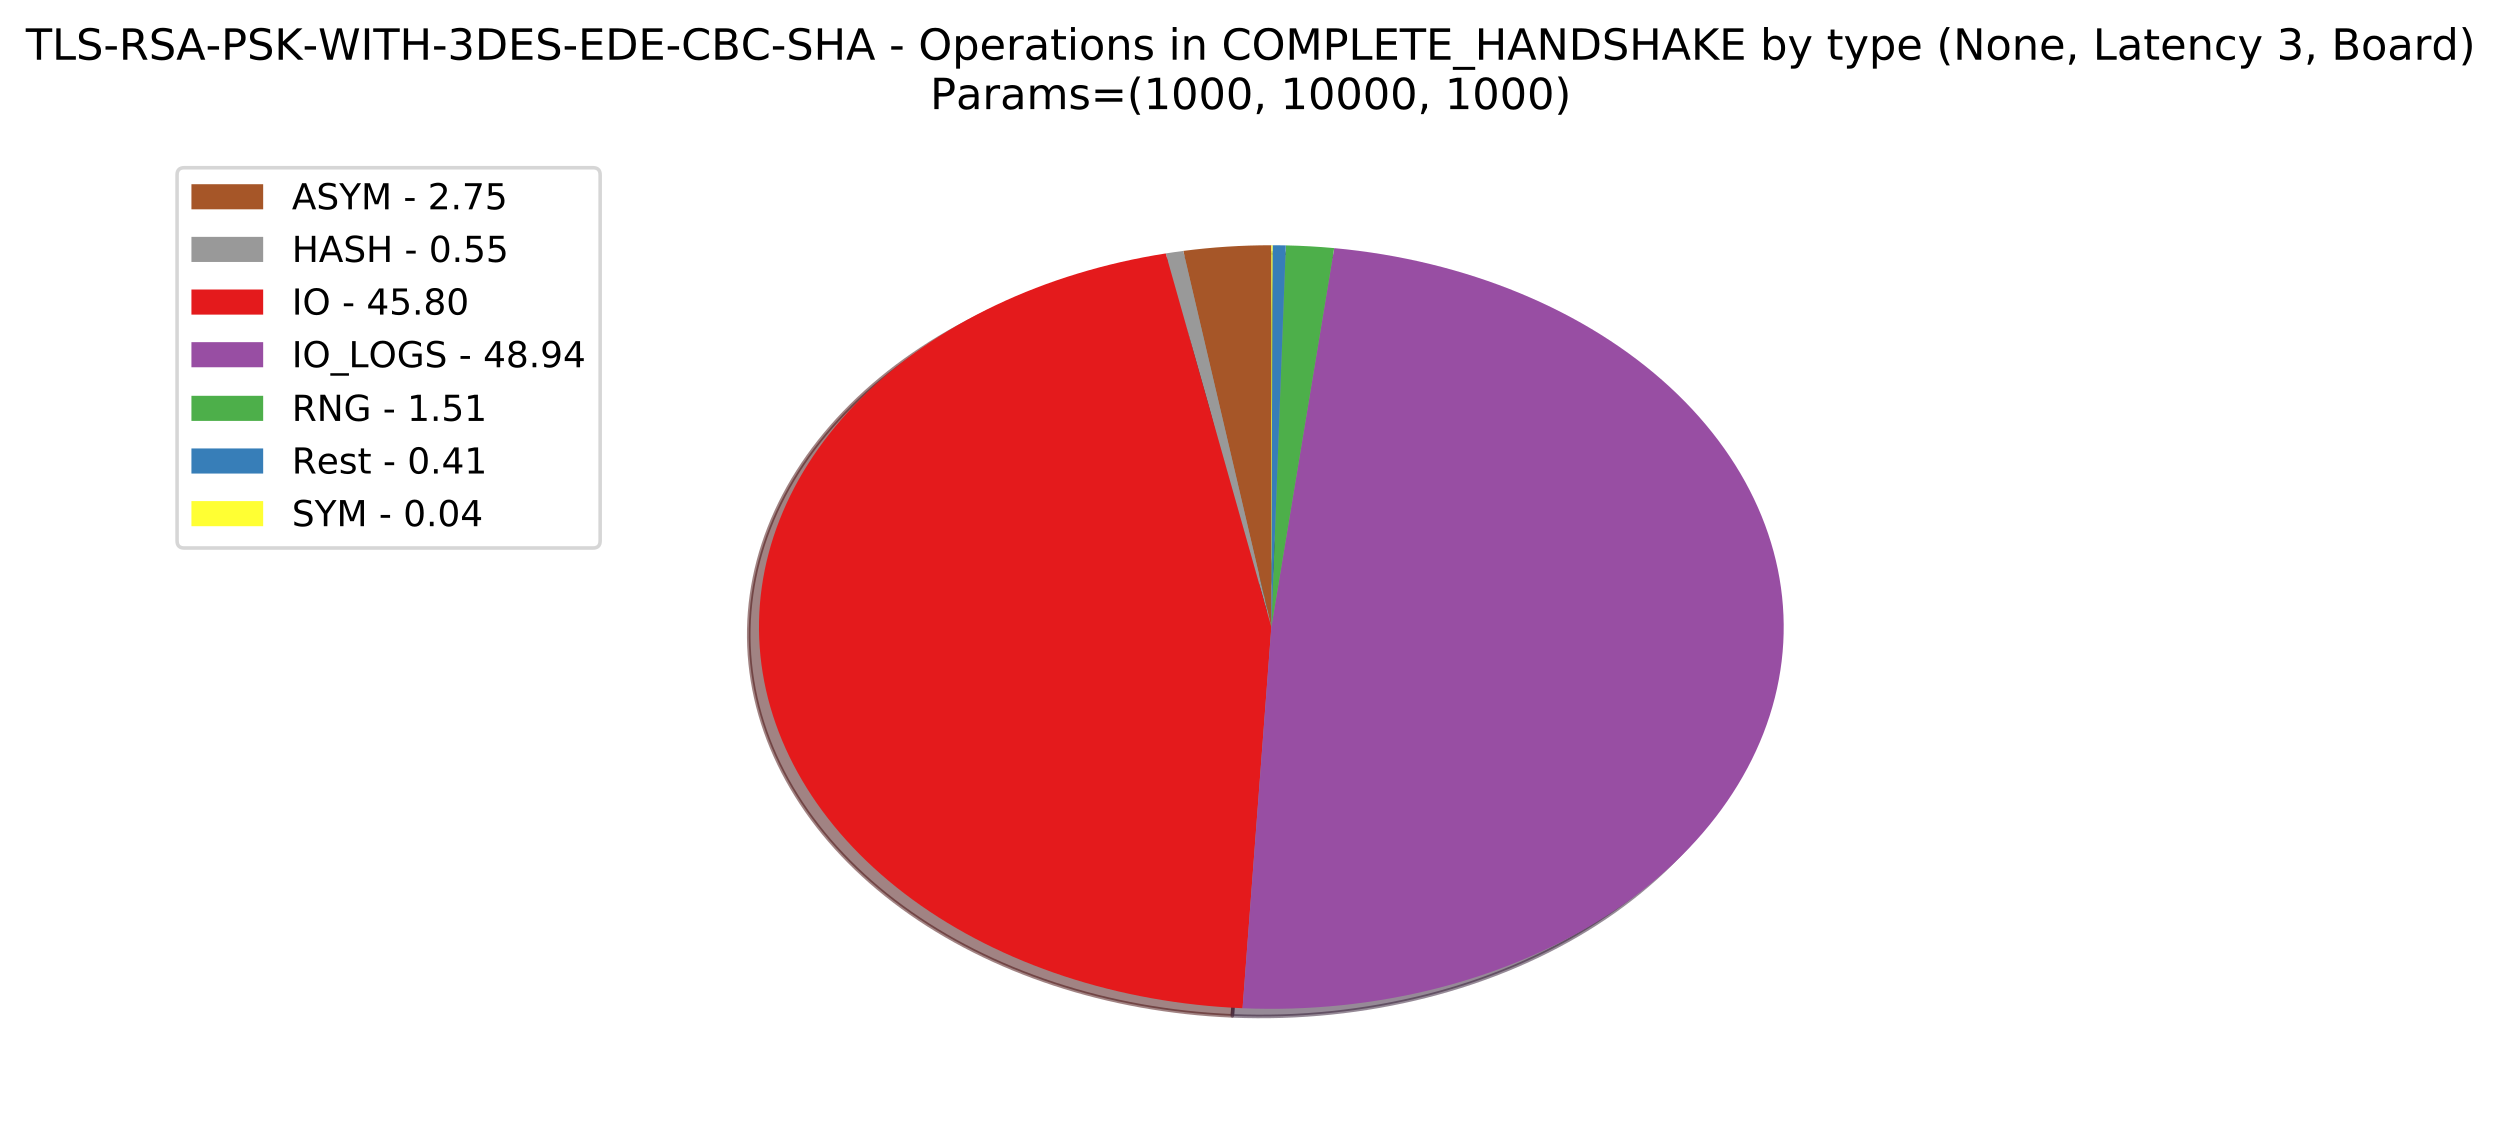 <?xml version="1.0" encoding="utf-8" standalone="no"?>
<!DOCTYPE svg PUBLIC "-//W3C//DTD SVG 1.1//EN"
  "http://www.w3.org/Graphics/SVG/1.1/DTD/svg11.dtd">
<!-- Created with matplotlib (http://matplotlib.org/) -->
<svg height="318pt" version="1.1" viewBox="0 0 697 318" width="697pt" xmlns="http://www.w3.org/2000/svg" xmlns:xlink="http://www.w3.org/1999/xlink">
 <defs>
  <style type="text/css">
*{stroke-linecap:butt;stroke-linejoin:round;}
  </style>
 </defs>
 <g id="figure_1">
  <g id="patch_1">
   <path d="M 0 318.572 
L 697.384 318.572 
L 697.384 0 
L 0 0 
z
" style="fill:#ffffff;"/>
  </g>
  <g id="axes_1">
   <g id="patch_2">
    <path d="M 351.595 70.5 
C 347.481 70.5 343.369 70.633 339.27 70.897 
C 335.171 71.162 331.09 71.558 327.037 72.085 
L 351.595 176.945 
L 351.595 70.5 
z
" style="fill:#321a0c;opacity:0.5;stroke:#321a0c;stroke-linejoin:miter;"/>
   </g>
   <g id="patch_3">
    <path d="M 327.037 72.085 
C 326.22 72.191 325.403 72.303 324.589 72.42 
C 323.774 72.537 322.961 72.659 322.149 72.786 
L 351.595 176.945 
L 327.037 72.085 
z
" style="fill:#2e2e2e;opacity:0.5;stroke:#2e2e2e;stroke-linejoin:miter;"/>
   </g>
   <g id="patch_4">
    <path d="M 322.149 72.786 
C 288.27 78.104 258.115 92.423 237.336 113.059 
C 216.556 133.695 206.537 159.272 209.156 184.997 
C 211.775 210.722 226.858 234.88 251.577 252.944 
C 276.297 271.008 309.005 281.773 343.573 283.222 
L 351.595 176.945 
L 322.149 72.786 
z
" style="fill:#440808;opacity:0.5;stroke:#440808;stroke-linejoin:miter;"/>
   </g>
   <g id="patch_5">
    <path d="M 343.573 283.222 
C 380.561 284.772 416.946 275.541 444.981 257.494 
C 473.015 239.446 490.556 213.962 493.87 186.467 
C 497.184 158.971 486.017 131.566 462.747 110.085 
C 439.477 88.604 405.882 74.69 369.115 71.304 
L 351.595 176.945 
L 343.573 283.222 
z
" style="fill:#2e1731;opacity:0.5;stroke:#2e1731;stroke-linejoin:miter;"/>
   </g>
   <g id="patch_6">
    <path d="M 369.115 71.304 
C 366.876 71.098 364.632 70.931 362.383 70.804 
C 360.134 70.677 357.881 70.59 355.627 70.543 
L 351.595 176.945 
L 369.115 71.304 
z
" style="fill:#173416;opacity:0.5;stroke:#173416;stroke-linejoin:miter;"/>
   </g>
   <g id="patch_7">
    <path d="M 355.627 70.543 
C 355.01 70.53 354.393 70.52 353.776 70.513 
C 353.159 70.505 352.542 70.501 351.924 70.5 
L 351.595 176.945 
L 355.627 70.543 
z
" style="fill:#102637;opacity:0.5;stroke:#102637;stroke-linejoin:miter;"/>
   </g>
   <g id="patch_8">
    <path d="M 351.924 70.5 
C 351.869 70.5 351.815 70.5 351.76 70.5 
C 351.705 70.5 351.65 70.5 351.595 70.5 
L 351.595 176.945 
L 351.924 70.5 
z
" style="fill:#4c4c0f;opacity:0.5;stroke:#4c4c0f;stroke-linejoin:miter;"/>
   </g>
   <g id="patch_9">
    <path d="M 354.452 68.371 
C 350.338 68.371 346.226 68.504 342.127 68.768 
C 338.028 69.033 333.947 69.429 329.894 69.956 
L 354.452 174.816 
L 354.452 68.371 
z
" style="fill:#a65628;"/>
   </g>
   <g id="patch_10">
    <path d="M 329.894 69.956 
C 329.076 70.062 328.26 70.174 327.446 70.291 
C 326.631 70.408 325.818 70.53 325.006 70.657 
L 354.452 174.816 
L 329.894 69.956 
z
" style="fill:#999999;"/>
   </g>
   <g id="patch_11">
    <path d="M 325.006 70.657 
C 291.127 75.975 260.972 90.294 240.193 110.93 
C 219.413 131.566 209.394 157.143 212.013 182.868 
C 214.632 208.593 229.715 232.752 254.434 250.815 
C 279.154 268.879 311.862 279.644 346.43 281.093 
L 354.452 174.816 
L 325.006 70.657 
z
" style="fill:#e41a1c;"/>
   </g>
   <g id="patch_12">
    <path d="M 346.43 281.093 
C 383.418 282.643 419.803 273.412 447.837 255.365 
C 475.872 237.318 493.413 211.833 496.727 184.338 
C 500.041 156.842 488.874 129.437 465.604 107.956 
C 442.334 86.475 408.739 72.561 371.972 69.175 
L 354.452 174.816 
L 346.43 281.093 
z
" style="fill:#984ea3;"/>
   </g>
   <g id="patch_13">
    <path d="M 371.972 69.175 
C 369.733 68.969 367.489 68.802 365.24 68.675 
C 362.991 68.548 360.738 68.461 358.484 68.414 
L 354.452 174.816 
L 371.972 69.175 
z
" style="fill:#4daf4a;"/>
   </g>
   <g id="patch_14">
    <path d="M 358.484 68.414 
C 357.867 68.401 357.25 68.391 356.633 68.384 
C 356.016 68.377 355.398 68.373 354.781 68.371 
L 354.452 174.816 
L 358.484 68.414 
z
" style="fill:#377eb8;"/>
   </g>
   <g id="patch_15">
    <path d="M 354.781 68.371 
C 354.726 68.371 354.672 68.371 354.617 68.371 
C 354.562 68.371 354.507 68.371 354.452 68.371 
L 354.452 174.816 
L 354.781 68.371 
z
" style="fill:#ffff33;"/>
   </g>
   <g id="matplotlib.axis_1"/>
   <g id="matplotlib.axis_2"/>
   <g id="legend_1">
    <g id="patch_16">
     <path d="M 51.371 152.785 
L 165.321 152.785 
Q 167.321 152.785 167.321 150.785 
L 167.321 48.76 
Q 167.321 46.76 165.321 46.76 
L 51.371 46.76 
Q 49.371 46.76 49.371 48.76 
L 49.371 150.785 
Q 49.371 152.785 51.371 152.785 
z
" style="fill:#ffffff;opacity:0.8;stroke:#cccccc;stroke-linejoin:miter;"/>
    </g>
    <g id="patch_17">
     <path d="M 53.371 58.358 
L 73.371 58.358 
L 73.371 51.358 
L 53.371 51.358 
z
" style="fill:#a65628;"/>
    </g>
    <g id="text_1">
     <!-- ASYM - 2.75 -->
     <defs>
      <path d="M 34.188 63.188 
L 20.797 26.906 
L 47.609 26.906 
z
M 28.609 72.906 
L 39.797 72.906 
L 67.578 0 
L 57.328 0 
L 50.688 18.703 
L 17.828 18.703 
L 11.188 0 
L 0.781 0 
z
" id="DejaVuSans-41"/>
      <path d="M 53.516 70.516 
L 53.516 60.891 
Q 47.906 63.578 42.922 64.891 
Q 37.938 66.219 33.297 66.219 
Q 25.25 66.219 20.875 63.094 
Q 16.5 59.969 16.5 54.203 
Q 16.5 49.359 19.406 46.891 
Q 22.312 44.438 30.422 42.922 
L 36.375 41.703 
Q 47.406 39.594 52.656 34.297 
Q 57.906 29 57.906 20.125 
Q 57.906 9.516 50.797 4.047 
Q 43.703 -1.422 29.984 -1.422 
Q 24.812 -1.422 18.969 -0.25 
Q 13.141 0.922 6.891 3.219 
L 6.891 13.375 
Q 12.891 10.016 18.656 8.297 
Q 24.422 6.594 29.984 6.594 
Q 38.422 6.594 43.016 9.906 
Q 47.609 13.234 47.609 19.391 
Q 47.609 24.75 44.312 27.781 
Q 41.016 30.812 33.5 32.328 
L 27.484 33.5 
Q 16.453 35.688 11.516 40.375 
Q 6.594 45.062 6.594 53.422 
Q 6.594 63.094 13.406 68.656 
Q 20.219 74.219 32.172 74.219 
Q 37.312 74.219 42.625 73.281 
Q 47.953 72.359 53.516 70.516 
" id="DejaVuSans-53"/>
      <path d="M -0.203 72.906 
L 10.406 72.906 
L 30.609 42.922 
L 50.688 72.906 
L 61.281 72.906 
L 35.5 34.719 
L 35.5 0 
L 25.594 0 
L 25.594 34.719 
z
" id="DejaVuSans-59"/>
      <path d="M 9.812 72.906 
L 24.516 72.906 
L 43.109 23.297 
L 61.812 72.906 
L 76.516 72.906 
L 76.516 0 
L 66.891 0 
L 66.891 64.016 
L 48.094 14.016 
L 38.188 14.016 
L 19.391 64.016 
L 19.391 0 
L 9.812 0 
z
" id="DejaVuSans-4d"/>
      <path id="DejaVuSans-20"/>
      <path d="M 4.891 31.391 
L 31.203 31.391 
L 31.203 23.391 
L 4.891 23.391 
z
" id="DejaVuSans-2d"/>
      <path d="M 19.188 8.297 
L 53.609 8.297 
L 53.609 0 
L 7.328 0 
L 7.328 8.297 
Q 12.938 14.109 22.625 23.891 
Q 32.328 33.688 34.812 36.531 
Q 39.547 41.844 41.422 45.531 
Q 43.312 49.219 43.312 52.781 
Q 43.312 58.594 39.234 62.25 
Q 35.156 65.922 28.609 65.922 
Q 23.969 65.922 18.812 64.312 
Q 13.672 62.703 7.812 59.422 
L 7.812 69.391 
Q 13.766 71.781 18.938 73 
Q 24.125 74.219 28.422 74.219 
Q 39.75 74.219 46.484 68.547 
Q 53.219 62.891 53.219 53.422 
Q 53.219 48.922 51.531 44.891 
Q 49.859 40.875 45.406 35.406 
Q 44.188 33.984 37.641 27.219 
Q 31.109 20.453 19.188 8.297 
" id="DejaVuSans-32"/>
      <path d="M 10.688 12.406 
L 21 12.406 
L 21 0 
L 10.688 0 
z
" id="DejaVuSans-2e"/>
      <path d="M 8.203 72.906 
L 55.078 72.906 
L 55.078 68.703 
L 28.609 0 
L 18.312 0 
L 43.219 64.594 
L 8.203 64.594 
z
" id="DejaVuSans-37"/>
      <path d="M 10.797 72.906 
L 49.516 72.906 
L 49.516 64.594 
L 19.828 64.594 
L 19.828 46.734 
Q 21.969 47.469 24.109 47.828 
Q 26.266 48.188 28.422 48.188 
Q 40.625 48.188 47.75 41.5 
Q 54.891 34.812 54.891 23.391 
Q 54.891 11.625 47.562 5.094 
Q 40.234 -1.422 26.906 -1.422 
Q 22.312 -1.422 17.547 -0.641 
Q 12.797 0.141 7.719 1.703 
L 7.719 11.625 
Q 12.109 9.234 16.797 8.062 
Q 21.484 6.891 26.703 6.891 
Q 35.156 6.891 40.078 11.328 
Q 45.016 15.766 45.016 23.391 
Q 45.016 31 40.078 35.438 
Q 35.156 39.891 26.703 39.891 
Q 22.75 39.891 18.812 39.016 
Q 14.891 38.141 10.797 36.281 
z
" id="DejaVuSans-35"/>
     </defs>
     <g transform="translate(81.371 58.358)scale(0.1 -0.1)">
      <use xlink:href="#DejaVuSans-41"/>
      <use x="68.408" xlink:href="#DejaVuSans-53"/>
      <use x="131.885" xlink:href="#DejaVuSans-59"/>
      <use x="192.969" xlink:href="#DejaVuSans-4d"/>
      <use x="279.248" xlink:href="#DejaVuSans-20"/>
      <use x="311.035" xlink:href="#DejaVuSans-2d"/>
      <use x="347.119" xlink:href="#DejaVuSans-20"/>
      <use x="378.906" xlink:href="#DejaVuSans-32"/>
      <use x="442.529" xlink:href="#DejaVuSans-2e"/>
      <use x="474.316" xlink:href="#DejaVuSans-37"/>
      <use x="537.939" xlink:href="#DejaVuSans-35"/>
     </g>
    </g>
    <g id="patch_18">
     <path d="M 53.371 73.037 
L 73.371 73.037 
L 73.371 66.037 
L 53.371 66.037 
z
" style="fill:#999999;"/>
    </g>
    <g id="text_2">
     <!-- HASH - 0.55 -->
     <defs>
      <path d="M 9.812 72.906 
L 19.672 72.906 
L 19.672 43.016 
L 55.516 43.016 
L 55.516 72.906 
L 65.375 72.906 
L 65.375 0 
L 55.516 0 
L 55.516 34.719 
L 19.672 34.719 
L 19.672 0 
L 9.812 0 
z
" id="DejaVuSans-48"/>
      <path d="M 31.781 66.406 
Q 24.172 66.406 20.328 58.906 
Q 16.5 51.422 16.5 36.375 
Q 16.5 21.391 20.328 13.891 
Q 24.172 6.391 31.781 6.391 
Q 39.453 6.391 43.281 13.891 
Q 47.125 21.391 47.125 36.375 
Q 47.125 51.422 43.281 58.906 
Q 39.453 66.406 31.781 66.406 
M 31.781 74.219 
Q 44.047 74.219 50.516 64.516 
Q 56.984 54.828 56.984 36.375 
Q 56.984 17.969 50.516 8.266 
Q 44.047 -1.422 31.781 -1.422 
Q 19.531 -1.422 13.062 8.266 
Q 6.594 17.969 6.594 36.375 
Q 6.594 54.828 13.062 64.516 
Q 19.531 74.219 31.781 74.219 
" id="DejaVuSans-30"/>
     </defs>
     <g transform="translate(81.371 73.037)scale(0.1 -0.1)">
      <use xlink:href="#DejaVuSans-48"/>
      <use x="75.195" xlink:href="#DejaVuSans-41"/>
      <use x="143.604" xlink:href="#DejaVuSans-53"/>
      <use x="207.08" xlink:href="#DejaVuSans-48"/>
      <use x="282.275" xlink:href="#DejaVuSans-20"/>
      <use x="314.062" xlink:href="#DejaVuSans-2d"/>
      <use x="350.146" xlink:href="#DejaVuSans-20"/>
      <use x="381.934" xlink:href="#DejaVuSans-30"/>
      <use x="445.557" xlink:href="#DejaVuSans-2e"/>
      <use x="477.344" xlink:href="#DejaVuSans-35"/>
      <use x="540.967" xlink:href="#DejaVuSans-35"/>
     </g>
    </g>
    <g id="patch_19">
     <path d="M 53.371 87.715 
L 73.371 87.715 
L 73.371 80.715 
L 53.371 80.715 
z
" style="fill:#e41a1c;"/>
    </g>
    <g id="text_3">
     <!-- IO - 45.80 -->
     <defs>
      <path d="M 9.812 72.906 
L 19.672 72.906 
L 19.672 0 
L 9.812 0 
z
" id="DejaVuSans-49"/>
      <path d="M 39.406 66.219 
Q 28.656 66.219 22.328 58.203 
Q 16.016 50.203 16.016 36.375 
Q 16.016 22.609 22.328 14.594 
Q 28.656 6.594 39.406 6.594 
Q 50.141 6.594 56.422 14.594 
Q 62.703 22.609 62.703 36.375 
Q 62.703 50.203 56.422 58.203 
Q 50.141 66.219 39.406 66.219 
M 39.406 74.219 
Q 54.734 74.219 63.906 63.938 
Q 73.094 53.656 73.094 36.375 
Q 73.094 19.141 63.906 8.859 
Q 54.734 -1.422 39.406 -1.422 
Q 24.031 -1.422 14.812 8.828 
Q 5.609 19.094 5.609 36.375 
Q 5.609 53.656 14.812 63.938 
Q 24.031 74.219 39.406 74.219 
" id="DejaVuSans-4f"/>
      <path d="M 37.797 64.312 
L 12.891 25.391 
L 37.797 25.391 
z
M 35.203 72.906 
L 47.609 72.906 
L 47.609 25.391 
L 58.016 25.391 
L 58.016 17.188 
L 47.609 17.188 
L 47.609 0 
L 37.797 0 
L 37.797 17.188 
L 4.891 17.188 
L 4.891 26.703 
z
" id="DejaVuSans-34"/>
      <path d="M 31.781 34.625 
Q 24.75 34.625 20.719 30.859 
Q 16.703 27.094 16.703 20.516 
Q 16.703 13.922 20.719 10.156 
Q 24.75 6.391 31.781 6.391 
Q 38.812 6.391 42.859 10.172 
Q 46.922 13.969 46.922 20.516 
Q 46.922 27.094 42.891 30.859 
Q 38.875 34.625 31.781 34.625 
M 21.922 38.812 
Q 15.578 40.375 12.031 44.719 
Q 8.5 49.078 8.5 55.328 
Q 8.5 64.062 14.719 69.141 
Q 20.953 74.219 31.781 74.219 
Q 42.672 74.219 48.875 69.141 
Q 55.078 64.062 55.078 55.328 
Q 55.078 49.078 51.531 44.719 
Q 48 40.375 41.703 38.812 
Q 48.828 37.156 52.797 32.312 
Q 56.781 27.484 56.781 20.516 
Q 56.781 9.906 50.312 4.234 
Q 43.844 -1.422 31.781 -1.422 
Q 19.734 -1.422 13.25 4.234 
Q 6.781 9.906 6.781 20.516 
Q 6.781 27.484 10.781 32.312 
Q 14.797 37.156 21.922 38.812 
M 18.312 54.391 
Q 18.312 48.734 21.844 45.562 
Q 25.391 42.391 31.781 42.391 
Q 38.141 42.391 41.719 45.562 
Q 45.312 48.734 45.312 54.391 
Q 45.312 60.062 41.719 63.234 
Q 38.141 66.406 31.781 66.406 
Q 25.391 66.406 21.844 63.234 
Q 18.312 60.062 18.312 54.391 
" id="DejaVuSans-38"/>
     </defs>
     <g transform="translate(81.371 87.715)scale(0.1 -0.1)">
      <use xlink:href="#DejaVuSans-49"/>
      <use x="29.492" xlink:href="#DejaVuSans-4f"/>
      <use x="108.203" xlink:href="#DejaVuSans-20"/>
      <use x="139.99" xlink:href="#DejaVuSans-2d"/>
      <use x="176.074" xlink:href="#DejaVuSans-20"/>
      <use x="207.861" xlink:href="#DejaVuSans-34"/>
      <use x="271.484" xlink:href="#DejaVuSans-35"/>
      <use x="335.107" xlink:href="#DejaVuSans-2e"/>
      <use x="366.895" xlink:href="#DejaVuSans-38"/>
      <use x="430.518" xlink:href="#DejaVuSans-30"/>
     </g>
    </g>
    <g id="patch_20">
     <path d="M 53.371 102.393 
L 73.371 102.393 
L 73.371 95.393 
L 53.371 95.393 
z
" style="fill:#984ea3;"/>
    </g>
    <g id="text_4">
     <!-- IO_LOGS - 48.94 -->
     <defs>
      <path d="M 50.984 -16.609 
L 50.984 -23.578 
L -0.984 -23.578 
L -0.984 -16.609 
z
" id="DejaVuSans-5f"/>
      <path d="M 9.812 72.906 
L 19.672 72.906 
L 19.672 8.297 
L 55.172 8.297 
L 55.172 0 
L 9.812 0 
z
" id="DejaVuSans-4c"/>
      <path d="M 59.516 10.406 
L 59.516 29.984 
L 43.406 29.984 
L 43.406 38.094 
L 69.281 38.094 
L 69.281 6.781 
Q 63.578 2.734 56.688 0.656 
Q 49.812 -1.422 42 -1.422 
Q 24.906 -1.422 15.25 8.562 
Q 5.609 18.562 5.609 36.375 
Q 5.609 54.25 15.25 64.234 
Q 24.906 74.219 42 74.219 
Q 49.125 74.219 55.547 72.453 
Q 61.969 70.703 67.391 67.281 
L 67.391 56.781 
Q 61.922 61.422 55.766 63.766 
Q 49.609 66.109 42.828 66.109 
Q 29.438 66.109 22.719 58.641 
Q 16.016 51.172 16.016 36.375 
Q 16.016 21.625 22.719 14.156 
Q 29.438 6.688 42.828 6.688 
Q 48.047 6.688 52.141 7.594 
Q 56.25 8.5 59.516 10.406 
" id="DejaVuSans-47"/>
      <path d="M 10.984 1.516 
L 10.984 10.5 
Q 14.703 8.734 18.5 7.812 
Q 22.312 6.891 25.984 6.891 
Q 35.75 6.891 40.891 13.453 
Q 46.047 20.016 46.781 33.406 
Q 43.953 29.203 39.594 26.953 
Q 35.25 24.703 29.984 24.703 
Q 19.047 24.703 12.672 31.312 
Q 6.297 37.938 6.297 49.422 
Q 6.297 60.641 12.938 67.422 
Q 19.578 74.219 30.609 74.219 
Q 43.266 74.219 49.922 64.516 
Q 56.594 54.828 56.594 36.375 
Q 56.594 19.141 48.406 8.859 
Q 40.234 -1.422 26.422 -1.422 
Q 22.703 -1.422 18.891 -0.688 
Q 15.094 0.047 10.984 1.516 
M 30.609 32.422 
Q 37.25 32.422 41.125 36.953 
Q 45.016 41.5 45.016 49.422 
Q 45.016 57.281 41.125 61.844 
Q 37.25 66.406 30.609 66.406 
Q 23.969 66.406 20.094 61.844 
Q 16.219 57.281 16.219 49.422 
Q 16.219 41.5 20.094 36.953 
Q 23.969 32.422 30.609 32.422 
" id="DejaVuSans-39"/>
     </defs>
     <g transform="translate(81.371 102.393)scale(0.1 -0.1)">
      <use xlink:href="#DejaVuSans-49"/>
      <use x="29.492" xlink:href="#DejaVuSans-4f"/>
      <use x="108.203" xlink:href="#DejaVuSans-5f"/>
      <use x="158.203" xlink:href="#DejaVuSans-4c"/>
      <use x="213.869" xlink:href="#DejaVuSans-4f"/>
      <use x="292.58" xlink:href="#DejaVuSans-47"/>
      <use x="370.07" xlink:href="#DejaVuSans-53"/>
      <use x="433.547" xlink:href="#DejaVuSans-20"/>
      <use x="465.334" xlink:href="#DejaVuSans-2d"/>
      <use x="501.418" xlink:href="#DejaVuSans-20"/>
      <use x="533.205" xlink:href="#DejaVuSans-34"/>
      <use x="596.828" xlink:href="#DejaVuSans-38"/>
      <use x="660.451" xlink:href="#DejaVuSans-2e"/>
      <use x="692.238" xlink:href="#DejaVuSans-39"/>
      <use x="755.861" xlink:href="#DejaVuSans-34"/>
     </g>
    </g>
    <g id="patch_21">
     <path d="M 53.371 117.349 
L 73.371 117.349 
L 73.371 110.349 
L 53.371 110.349 
z
" style="fill:#4daf4a;"/>
    </g>
    <g id="text_5">
     <!-- RNG - 1.51 -->
     <defs>
      <path d="M 44.391 34.188 
Q 47.562 33.109 50.562 29.594 
Q 53.562 26.078 56.594 19.922 
L 66.609 0 
L 56 0 
L 46.688 18.703 
Q 43.062 26.031 39.672 28.422 
Q 36.281 30.812 30.422 30.812 
L 19.672 30.812 
L 19.672 0 
L 9.812 0 
L 9.812 72.906 
L 32.078 72.906 
Q 44.578 72.906 50.734 67.672 
Q 56.891 62.453 56.891 51.906 
Q 56.891 45.016 53.688 40.469 
Q 50.484 35.938 44.391 34.188 
M 19.672 64.797 
L 19.672 38.922 
L 32.078 38.922 
Q 39.203 38.922 42.844 42.219 
Q 46.484 45.516 46.484 51.906 
Q 46.484 58.297 42.844 61.547 
Q 39.203 64.797 32.078 64.797 
z
" id="DejaVuSans-52"/>
      <path d="M 9.812 72.906 
L 23.094 72.906 
L 55.422 11.922 
L 55.422 72.906 
L 64.984 72.906 
L 64.984 0 
L 51.703 0 
L 19.391 60.984 
L 19.391 0 
L 9.812 0 
z
" id="DejaVuSans-4e"/>
      <path d="M 12.406 8.297 
L 28.516 8.297 
L 28.516 63.922 
L 10.984 60.406 
L 10.984 69.391 
L 28.422 72.906 
L 38.281 72.906 
L 38.281 8.297 
L 54.391 8.297 
L 54.391 0 
L 12.406 0 
z
" id="DejaVuSans-31"/>
     </defs>
     <g transform="translate(81.371 117.349)scale(0.1 -0.1)">
      <use xlink:href="#DejaVuSans-52"/>
      <use x="69.482" xlink:href="#DejaVuSans-4e"/>
      <use x="144.287" xlink:href="#DejaVuSans-47"/>
      <use x="221.777" xlink:href="#DejaVuSans-20"/>
      <use x="253.564" xlink:href="#DejaVuSans-2d"/>
      <use x="289.648" xlink:href="#DejaVuSans-20"/>
      <use x="321.436" xlink:href="#DejaVuSans-31"/>
      <use x="385.059" xlink:href="#DejaVuSans-2e"/>
      <use x="416.846" xlink:href="#DejaVuSans-35"/>
      <use x="480.469" xlink:href="#DejaVuSans-31"/>
     </g>
    </g>
    <g id="patch_22">
     <path d="M 53.371 132.027 
L 73.371 132.027 
L 73.371 125.027 
L 53.371 125.027 
z
" style="fill:#377eb8;"/>
    </g>
    <g id="text_6">
     <!-- Rest - 0.41 -->
     <defs>
      <path d="M 56.203 29.594 
L 56.203 25.203 
L 14.891 25.203 
Q 15.484 15.922 20.484 11.062 
Q 25.484 6.203 34.422 6.203 
Q 39.594 6.203 44.453 7.469 
Q 49.312 8.734 54.109 11.281 
L 54.109 2.781 
Q 49.266 0.734 44.188 -0.344 
Q 39.109 -1.422 33.891 -1.422 
Q 20.797 -1.422 13.156 6.188 
Q 5.516 13.812 5.516 26.812 
Q 5.516 40.234 12.766 48.109 
Q 20.016 56 32.328 56 
Q 43.359 56 49.781 48.891 
Q 56.203 41.797 56.203 29.594 
M 47.219 32.234 
Q 47.125 39.594 43.094 43.984 
Q 39.062 48.391 32.422 48.391 
Q 24.906 48.391 20.391 44.141 
Q 15.875 39.891 15.188 32.172 
z
" id="DejaVuSans-65"/>
      <path d="M 44.281 53.078 
L 44.281 44.578 
Q 40.484 46.531 36.375 47.5 
Q 32.281 48.484 27.875 48.484 
Q 21.188 48.484 17.844 46.438 
Q 14.5 44.391 14.5 40.281 
Q 14.5 37.156 16.891 35.375 
Q 19.281 33.594 26.516 31.984 
L 29.594 31.297 
Q 39.156 29.25 43.188 25.516 
Q 47.219 21.781 47.219 15.094 
Q 47.219 7.469 41.188 3.016 
Q 35.156 -1.422 24.609 -1.422 
Q 20.219 -1.422 15.453 -0.562 
Q 10.688 0.297 5.422 2 
L 5.422 11.281 
Q 10.406 8.688 15.234 7.391 
Q 20.062 6.109 24.812 6.109 
Q 31.156 6.109 34.562 8.281 
Q 37.984 10.453 37.984 14.406 
Q 37.984 18.062 35.516 20.016 
Q 33.062 21.969 24.703 23.781 
L 21.578 24.516 
Q 13.234 26.266 9.516 29.906 
Q 5.812 33.547 5.812 39.891 
Q 5.812 47.609 11.281 51.797 
Q 16.75 56 26.812 56 
Q 31.781 56 36.172 55.266 
Q 40.578 54.547 44.281 53.078 
" id="DejaVuSans-73"/>
      <path d="M 18.312 70.219 
L 18.312 54.688 
L 36.812 54.688 
L 36.812 47.703 
L 18.312 47.703 
L 18.312 18.016 
Q 18.312 11.328 20.141 9.422 
Q 21.969 7.516 27.594 7.516 
L 36.812 7.516 
L 36.812 0 
L 27.594 0 
Q 17.188 0 13.234 3.875 
Q 9.281 7.766 9.281 18.016 
L 9.281 47.703 
L 2.688 47.703 
L 2.688 54.688 
L 9.281 54.688 
L 9.281 70.219 
z
" id="DejaVuSans-74"/>
     </defs>
     <g transform="translate(81.371 132.027)scale(0.1 -0.1)">
      <use xlink:href="#DejaVuSans-52"/>
      <use x="69.42" xlink:href="#DejaVuSans-65"/>
      <use x="130.943" xlink:href="#DejaVuSans-73"/>
      <use x="183.043" xlink:href="#DejaVuSans-74"/>
      <use x="222.252" xlink:href="#DejaVuSans-20"/>
      <use x="254.039" xlink:href="#DejaVuSans-2d"/>
      <use x="290.123" xlink:href="#DejaVuSans-20"/>
      <use x="321.91" xlink:href="#DejaVuSans-30"/>
      <use x="385.533" xlink:href="#DejaVuSans-2e"/>
      <use x="417.32" xlink:href="#DejaVuSans-34"/>
      <use x="480.943" xlink:href="#DejaVuSans-31"/>
     </g>
    </g>
    <g id="patch_23">
     <path d="M 53.371 146.705 
L 73.371 146.705 
L 73.371 139.705 
L 53.371 139.705 
z
" style="fill:#ffff33;"/>
    </g>
    <g id="text_7">
     <!-- SYM - 0.04 -->
     <g transform="translate(81.371 146.705)scale(0.1 -0.1)">
      <use xlink:href="#DejaVuSans-53"/>
      <use x="63.477" xlink:href="#DejaVuSans-59"/>
      <use x="124.561" xlink:href="#DejaVuSans-4d"/>
      <use x="210.84" xlink:href="#DejaVuSans-20"/>
      <use x="242.627" xlink:href="#DejaVuSans-2d"/>
      <use x="278.711" xlink:href="#DejaVuSans-20"/>
      <use x="310.498" xlink:href="#DejaVuSans-30"/>
      <use x="374.121" xlink:href="#DejaVuSans-2e"/>
      <use x="405.908" xlink:href="#DejaVuSans-30"/>
      <use x="469.531" xlink:href="#DejaVuSans-34"/>
     </g>
    </g>
   </g>
  </g>
  <g id="text_8">
   <!-- TLS-RSA-PSK-WITH-3DES-EDE-CBC-SHA - Operations in COMPLETE_HANDSHAKE by type (None, Latency 3, Board) -->
   <defs>
    <path d="M -0.297 72.906 
L 61.375 72.906 
L 61.375 64.594 
L 35.5 64.594 
L 35.5 0 
L 25.594 0 
L 25.594 64.594 
L -0.297 64.594 
z
" id="DejaVuSans-54"/>
    <path d="M 19.672 64.797 
L 19.672 37.406 
L 32.078 37.406 
Q 38.969 37.406 42.719 40.969 
Q 46.484 44.531 46.484 51.125 
Q 46.484 57.672 42.719 61.234 
Q 38.969 64.797 32.078 64.797 
z
M 9.812 72.906 
L 32.078 72.906 
Q 44.344 72.906 50.609 67.359 
Q 56.891 61.812 56.891 51.125 
Q 56.891 40.328 50.609 34.812 
Q 44.344 29.297 32.078 29.297 
L 19.672 29.297 
L 19.672 0 
L 9.812 0 
z
" id="DejaVuSans-50"/>
    <path d="M 9.812 72.906 
L 19.672 72.906 
L 19.672 42.094 
L 52.391 72.906 
L 65.094 72.906 
L 28.906 38.922 
L 67.672 0 
L 54.688 0 
L 19.672 35.109 
L 19.672 0 
L 9.812 0 
z
" id="DejaVuSans-4b"/>
    <path d="M 3.328 72.906 
L 13.281 72.906 
L 28.609 11.281 
L 43.891 72.906 
L 54.984 72.906 
L 70.312 11.281 
L 85.594 72.906 
L 95.609 72.906 
L 77.297 0 
L 64.891 0 
L 49.516 63.281 
L 33.984 0 
L 21.578 0 
z
" id="DejaVuSans-57"/>
    <path d="M 40.578 39.312 
Q 47.656 37.797 51.625 33 
Q 55.609 28.219 55.609 21.188 
Q 55.609 10.406 48.188 4.484 
Q 40.766 -1.422 27.094 -1.422 
Q 22.516 -1.422 17.656 -0.516 
Q 12.797 0.391 7.625 2.203 
L 7.625 11.719 
Q 11.719 9.328 16.594 8.109 
Q 21.484 6.891 26.812 6.891 
Q 36.078 6.891 40.938 10.547 
Q 45.797 14.203 45.797 21.188 
Q 45.797 27.641 41.281 31.266 
Q 36.766 34.906 28.719 34.906 
L 20.219 34.906 
L 20.219 43.016 
L 29.109 43.016 
Q 36.375 43.016 40.234 45.922 
Q 44.094 48.828 44.094 54.297 
Q 44.094 59.906 40.109 62.906 
Q 36.141 65.922 28.719 65.922 
Q 24.656 65.922 20.016 65.031 
Q 15.375 64.156 9.812 62.312 
L 9.812 71.094 
Q 15.438 72.656 20.344 73.438 
Q 25.25 74.219 29.594 74.219 
Q 40.828 74.219 47.359 69.109 
Q 53.906 64.016 53.906 55.328 
Q 53.906 49.266 50.438 45.094 
Q 46.969 40.922 40.578 39.312 
" id="DejaVuSans-33"/>
    <path d="M 19.672 64.797 
L 19.672 8.109 
L 31.594 8.109 
Q 46.688 8.109 53.688 14.938 
Q 60.688 21.781 60.688 36.531 
Q 60.688 51.172 53.688 57.984 
Q 46.688 64.797 31.594 64.797 
z
M 9.812 72.906 
L 30.078 72.906 
Q 51.266 72.906 61.172 64.094 
Q 71.094 55.281 71.094 36.531 
Q 71.094 17.672 61.125 8.828 
Q 51.172 0 30.078 0 
L 9.812 0 
z
" id="DejaVuSans-44"/>
    <path d="M 9.812 72.906 
L 55.906 72.906 
L 55.906 64.594 
L 19.672 64.594 
L 19.672 43.016 
L 54.391 43.016 
L 54.391 34.719 
L 19.672 34.719 
L 19.672 8.297 
L 56.781 8.297 
L 56.781 0 
L 9.812 0 
z
" id="DejaVuSans-45"/>
    <path d="M 64.406 67.281 
L 64.406 56.891 
Q 59.422 61.531 53.781 63.812 
Q 48.141 66.109 41.797 66.109 
Q 29.297 66.109 22.656 58.469 
Q 16.016 50.828 16.016 36.375 
Q 16.016 21.969 22.656 14.328 
Q 29.297 6.688 41.797 6.688 
Q 48.141 6.688 53.781 8.984 
Q 59.422 11.281 64.406 15.922 
L 64.406 5.609 
Q 59.234 2.094 53.438 0.328 
Q 47.656 -1.422 41.219 -1.422 
Q 24.656 -1.422 15.125 8.703 
Q 5.609 18.844 5.609 36.375 
Q 5.609 53.953 15.125 64.078 
Q 24.656 74.219 41.219 74.219 
Q 47.75 74.219 53.531 72.484 
Q 59.328 70.75 64.406 67.281 
" id="DejaVuSans-43"/>
    <path d="M 19.672 34.812 
L 19.672 8.109 
L 35.5 8.109 
Q 43.453 8.109 47.281 11.406 
Q 51.125 14.703 51.125 21.484 
Q 51.125 28.328 47.281 31.562 
Q 43.453 34.812 35.5 34.812 
z
M 19.672 64.797 
L 19.672 42.828 
L 34.281 42.828 
Q 41.5 42.828 45.031 45.531 
Q 48.578 48.25 48.578 53.812 
Q 48.578 59.328 45.031 62.062 
Q 41.5 64.797 34.281 64.797 
z
M 9.812 72.906 
L 35.016 72.906 
Q 46.297 72.906 52.391 68.219 
Q 58.5 63.531 58.5 54.891 
Q 58.5 48.188 55.375 44.234 
Q 52.25 40.281 46.188 39.312 
Q 53.469 37.75 57.5 32.781 
Q 61.531 27.828 61.531 20.406 
Q 61.531 10.641 54.891 5.312 
Q 48.25 0 35.984 0 
L 9.812 0 
z
" id="DejaVuSans-42"/>
    <path d="M 18.109 8.203 
L 18.109 -20.797 
L 9.078 -20.797 
L 9.078 54.688 
L 18.109 54.688 
L 18.109 46.391 
Q 20.953 51.266 25.266 53.625 
Q 29.594 56 35.594 56 
Q 45.562 56 51.781 48.094 
Q 58.016 40.188 58.016 27.297 
Q 58.016 14.406 51.781 6.484 
Q 45.562 -1.422 35.594 -1.422 
Q 29.594 -1.422 25.266 0.953 
Q 20.953 3.328 18.109 8.203 
M 48.688 27.297 
Q 48.688 37.203 44.609 42.844 
Q 40.531 48.484 33.406 48.484 
Q 26.266 48.484 22.188 42.844 
Q 18.109 37.203 18.109 27.297 
Q 18.109 17.391 22.188 11.75 
Q 26.266 6.109 33.406 6.109 
Q 40.531 6.109 44.609 11.75 
Q 48.688 17.391 48.688 27.297 
" id="DejaVuSans-70"/>
    <path d="M 41.109 46.297 
Q 39.594 47.172 37.812 47.578 
Q 36.031 48 33.891 48 
Q 26.266 48 22.188 43.047 
Q 18.109 38.094 18.109 28.812 
L 18.109 0 
L 9.078 0 
L 9.078 54.688 
L 18.109 54.688 
L 18.109 46.188 
Q 20.953 51.172 25.484 53.578 
Q 30.031 56 36.531 56 
Q 37.453 56 38.578 55.875 
Q 39.703 55.766 41.062 55.516 
z
" id="DejaVuSans-72"/>
    <path d="M 34.281 27.484 
Q 23.391 27.484 19.188 25 
Q 14.984 22.516 14.984 16.5 
Q 14.984 11.719 18.141 8.906 
Q 21.297 6.109 26.703 6.109 
Q 34.188 6.109 38.703 11.406 
Q 43.219 16.703 43.219 25.484 
L 43.219 27.484 
z
M 52.203 31.203 
L 52.203 0 
L 43.219 0 
L 43.219 8.297 
Q 40.141 3.328 35.547 0.953 
Q 30.953 -1.422 24.312 -1.422 
Q 15.922 -1.422 10.953 3.297 
Q 6 8.016 6 15.922 
Q 6 25.141 12.172 29.828 
Q 18.359 34.516 30.609 34.516 
L 43.219 34.516 
L 43.219 35.406 
Q 43.219 41.609 39.141 45 
Q 35.062 48.391 27.688 48.391 
Q 23 48.391 18.547 47.266 
Q 14.109 46.141 10.016 43.891 
L 10.016 52.203 
Q 14.938 54.109 19.578 55.047 
Q 24.219 56 28.609 56 
Q 40.484 56 46.344 49.844 
Q 52.203 43.703 52.203 31.203 
" id="DejaVuSans-61"/>
    <path d="M 9.422 54.688 
L 18.406 54.688 
L 18.406 0 
L 9.422 0 
z
M 9.422 75.984 
L 18.406 75.984 
L 18.406 64.594 
L 9.422 64.594 
z
" id="DejaVuSans-69"/>
    <path d="M 30.609 48.391 
Q 23.391 48.391 19.188 42.75 
Q 14.984 37.109 14.984 27.297 
Q 14.984 17.484 19.156 11.844 
Q 23.344 6.203 30.609 6.203 
Q 37.797 6.203 41.984 11.859 
Q 46.188 17.531 46.188 27.297 
Q 46.188 37.016 41.984 42.703 
Q 37.797 48.391 30.609 48.391 
M 30.609 56 
Q 42.328 56 49.016 48.375 
Q 55.719 40.766 55.719 27.297 
Q 55.719 13.875 49.016 6.219 
Q 42.328 -1.422 30.609 -1.422 
Q 18.844 -1.422 12.172 6.219 
Q 5.516 13.875 5.516 27.297 
Q 5.516 40.766 12.172 48.375 
Q 18.844 56 30.609 56 
" id="DejaVuSans-6f"/>
    <path d="M 54.891 33.016 
L 54.891 0 
L 45.906 0 
L 45.906 32.719 
Q 45.906 40.484 42.875 44.328 
Q 39.844 48.188 33.797 48.188 
Q 26.516 48.188 22.312 43.547 
Q 18.109 38.922 18.109 30.906 
L 18.109 0 
L 9.078 0 
L 9.078 54.688 
L 18.109 54.688 
L 18.109 46.188 
Q 21.344 51.125 25.703 53.562 
Q 30.078 56 35.797 56 
Q 45.219 56 50.047 50.172 
Q 54.891 44.344 54.891 33.016 
" id="DejaVuSans-6e"/>
    <path d="M 48.688 27.297 
Q 48.688 37.203 44.609 42.844 
Q 40.531 48.484 33.406 48.484 
Q 26.266 48.484 22.188 42.844 
Q 18.109 37.203 18.109 27.297 
Q 18.109 17.391 22.188 11.75 
Q 26.266 6.109 33.406 6.109 
Q 40.531 6.109 44.609 11.75 
Q 48.688 17.391 48.688 27.297 
M 18.109 46.391 
Q 20.953 51.266 25.266 53.625 
Q 29.594 56 35.594 56 
Q 45.562 56 51.781 48.094 
Q 58.016 40.188 58.016 27.297 
Q 58.016 14.406 51.781 6.484 
Q 45.562 -1.422 35.594 -1.422 
Q 29.594 -1.422 25.266 0.953 
Q 20.953 3.328 18.109 8.203 
L 18.109 0 
L 9.078 0 
L 9.078 75.984 
L 18.109 75.984 
z
" id="DejaVuSans-62"/>
    <path d="M 32.172 -5.078 
Q 28.375 -14.844 24.75 -17.812 
Q 21.141 -20.797 15.094 -20.797 
L 7.906 -20.797 
L 7.906 -13.281 
L 13.188 -13.281 
Q 16.891 -13.281 18.938 -11.516 
Q 21 -9.766 23.484 -3.219 
L 25.094 0.875 
L 2.984 54.688 
L 12.5 54.688 
L 29.594 11.922 
L 46.688 54.688 
L 56.203 54.688 
z
" id="DejaVuSans-79"/>
    <path d="M 31 75.875 
Q 24.469 64.656 21.281 53.656 
Q 18.109 42.672 18.109 31.391 
Q 18.109 20.125 21.312 9.062 
Q 24.516 -2 31 -13.188 
L 23.188 -13.188 
Q 15.875 -1.703 12.234 9.375 
Q 8.594 20.453 8.594 31.391 
Q 8.594 42.281 12.203 53.312 
Q 15.828 64.359 23.188 75.875 
z
" id="DejaVuSans-28"/>
    <path d="M 11.719 12.406 
L 22.016 12.406 
L 22.016 4 
L 14.016 -11.625 
L 7.719 -11.625 
L 11.719 4 
z
" id="DejaVuSans-2c"/>
    <path d="M 48.781 52.594 
L 48.781 44.188 
Q 44.969 46.297 41.141 47.344 
Q 37.312 48.391 33.406 48.391 
Q 24.656 48.391 19.812 42.844 
Q 14.984 37.312 14.984 27.297 
Q 14.984 17.281 19.812 11.734 
Q 24.656 6.203 33.406 6.203 
Q 37.312 6.203 41.141 7.25 
Q 44.969 8.297 48.781 10.406 
L 48.781 2.094 
Q 45.016 0.344 40.984 -0.531 
Q 36.969 -1.422 32.422 -1.422 
Q 20.062 -1.422 12.781 6.344 
Q 5.516 14.109 5.516 27.297 
Q 5.516 40.672 12.859 48.328 
Q 20.219 56 33.016 56 
Q 37.156 56 41.109 55.141 
Q 45.062 54.297 48.781 52.594 
" id="DejaVuSans-63"/>
    <path d="M 45.406 46.391 
L 45.406 75.984 
L 54.391 75.984 
L 54.391 0 
L 45.406 0 
L 45.406 8.203 
Q 42.578 3.328 38.25 0.953 
Q 33.938 -1.422 27.875 -1.422 
Q 17.969 -1.422 11.734 6.484 
Q 5.516 14.406 5.516 27.297 
Q 5.516 40.188 11.734 48.094 
Q 17.969 56 27.875 56 
Q 33.938 56 38.25 53.625 
Q 42.578 51.266 45.406 46.391 
M 14.797 27.297 
Q 14.797 17.391 18.875 11.75 
Q 22.953 6.109 30.078 6.109 
Q 37.203 6.109 41.297 11.75 
Q 45.406 17.391 45.406 27.297 
Q 45.406 37.203 41.297 42.844 
Q 37.203 48.484 30.078 48.484 
Q 22.953 48.484 18.875 42.844 
Q 14.797 37.203 14.797 27.297 
" id="DejaVuSans-64"/>
    <path d="M 8.016 75.875 
L 15.828 75.875 
Q 23.141 64.359 26.781 53.312 
Q 30.422 42.281 30.422 31.391 
Q 30.422 20.453 26.781 9.375 
Q 23.141 -1.703 15.828 -13.188 
L 8.016 -13.188 
Q 14.5 -2 17.703 9.062 
Q 20.906 20.125 20.906 31.391 
Q 20.906 42.672 17.703 53.656 
Q 14.5 64.656 8.016 75.875 
" id="DejaVuSans-29"/>
   </defs>
   <g transform="translate(7.2 16.652)scale(0.12 -0.12)">
    <use xlink:href="#DejaVuSans-54"/>
    <use x="61.084" xlink:href="#DejaVuSans-4c"/>
    <use x="116.797" xlink:href="#DejaVuSans-53"/>
    <use x="180.273" xlink:href="#DejaVuSans-2d"/>
    <use x="216.357" xlink:href="#DejaVuSans-52"/>
    <use x="285.84" xlink:href="#DejaVuSans-53"/>
    <use x="349.332" xlink:href="#DejaVuSans-41"/>
    <use x="417.709" xlink:href="#DejaVuSans-2d"/>
    <use x="453.793" xlink:href="#DejaVuSans-50"/>
    <use x="514.096" xlink:href="#DejaVuSans-53"/>
    <use x="577.572" xlink:href="#DejaVuSans-4b"/>
    <use x="642.992" xlink:href="#DejaVuSans-2d"/>
    <use x="679.014" xlink:href="#DejaVuSans-57"/>
    <use x="777.891" xlink:href="#DejaVuSans-49"/>
    <use x="807.383" xlink:href="#DejaVuSans-54"/>
    <use x="868.467" xlink:href="#DejaVuSans-48"/>
    <use x="943.662" xlink:href="#DejaVuSans-2d"/>
    <use x="979.746" xlink:href="#DejaVuSans-33"/>
    <use x="1043.369" xlink:href="#DejaVuSans-44"/>
    <use x="1120.371" xlink:href="#DejaVuSans-45"/>
    <use x="1183.555" xlink:href="#DejaVuSans-53"/>
    <use x="1247.031" xlink:href="#DejaVuSans-2d"/>
    <use x="1283.115" xlink:href="#DejaVuSans-45"/>
    <use x="1346.299" xlink:href="#DejaVuSans-44"/>
    <use x="1423.301" xlink:href="#DejaVuSans-45"/>
    <use x="1486.484" xlink:href="#DejaVuSans-2d"/>
    <use x="1522.568" xlink:href="#DejaVuSans-43"/>
    <use x="1592.393" xlink:href="#DejaVuSans-42"/>
    <use x="1660.98" xlink:href="#DejaVuSans-43"/>
    <use x="1730.805" xlink:href="#DejaVuSans-2d"/>
    <use x="1766.889" xlink:href="#DejaVuSans-53"/>
    <use x="1830.365" xlink:href="#DejaVuSans-48"/>
    <use x="1905.561" xlink:href="#DejaVuSans-41"/>
    <use x="1973.969" xlink:href="#DejaVuSans-20"/>
    <use x="2005.756" xlink:href="#DejaVuSans-2d"/>
    <use x="2041.84" xlink:href="#DejaVuSans-20"/>
    <use x="2073.627" xlink:href="#DejaVuSans-4f"/>
    <use x="2152.338" xlink:href="#DejaVuSans-70"/>
    <use x="2215.814" xlink:href="#DejaVuSans-65"/>
    <use x="2277.338" xlink:href="#DejaVuSans-72"/>
    <use x="2318.451" xlink:href="#DejaVuSans-61"/>
    <use x="2379.73" xlink:href="#DejaVuSans-74"/>
    <use x="2418.939" xlink:href="#DejaVuSans-69"/>
    <use x="2446.723" xlink:href="#DejaVuSans-6f"/>
    <use x="2507.904" xlink:href="#DejaVuSans-6e"/>
    <use x="2571.283" xlink:href="#DejaVuSans-73"/>
    <use x="2623.383" xlink:href="#DejaVuSans-20"/>
    <use x="2655.17" xlink:href="#DejaVuSans-69"/>
    <use x="2682.953" xlink:href="#DejaVuSans-6e"/>
    <use x="2746.332" xlink:href="#DejaVuSans-20"/>
    <use x="2778.119" xlink:href="#DejaVuSans-43"/>
    <use x="2847.943" xlink:href="#DejaVuSans-4f"/>
    <use x="2926.654" xlink:href="#DejaVuSans-4d"/>
    <use x="3012.934" xlink:href="#DejaVuSans-50"/>
    <use x="3073.236" xlink:href="#DejaVuSans-4c"/>
    <use x="3128.949" xlink:href="#DejaVuSans-45"/>
    <use x="3192.133" xlink:href="#DejaVuSans-54"/>
    <use x="3253.217" xlink:href="#DejaVuSans-45"/>
    <use x="3316.4" xlink:href="#DejaVuSans-5f"/>
    <use x="3366.4" xlink:href="#DejaVuSans-48"/>
    <use x="3441.596" xlink:href="#DejaVuSans-41"/>
    <use x="3510.004" xlink:href="#DejaVuSans-4e"/>
    <use x="3584.809" xlink:href="#DejaVuSans-44"/>
    <use x="3661.811" xlink:href="#DejaVuSans-53"/>
    <use x="3725.287" xlink:href="#DejaVuSans-48"/>
    <use x="3800.482" xlink:href="#DejaVuSans-41"/>
    <use x="3868.891" xlink:href="#DejaVuSans-4b"/>
    <use x="3934.467" xlink:href="#DejaVuSans-45"/>
    <use x="3997.65" xlink:href="#DejaVuSans-20"/>
    <use x="4029.438" xlink:href="#DejaVuSans-62"/>
    <use x="4092.914" xlink:href="#DejaVuSans-79"/>
    <use x="4152.094" xlink:href="#DejaVuSans-20"/>
    <use x="4183.881" xlink:href="#DejaVuSans-74"/>
    <use x="4223.09" xlink:href="#DejaVuSans-79"/>
    <use x="4282.27" xlink:href="#DejaVuSans-70"/>
    <use x="4345.746" xlink:href="#DejaVuSans-65"/>
    <use x="4407.27" xlink:href="#DejaVuSans-20"/>
    <use x="4439.057" xlink:href="#DejaVuSans-28"/>
    <use x="4478.07" xlink:href="#DejaVuSans-4e"/>
    <use x="4552.875" xlink:href="#DejaVuSans-6f"/>
    <use x="4614.057" xlink:href="#DejaVuSans-6e"/>
    <use x="4677.436" xlink:href="#DejaVuSans-65"/>
    <use x="4738.959" xlink:href="#DejaVuSans-2c"/>
    <use x="4770.746" xlink:href="#DejaVuSans-20"/>
    <use x="4802.533" xlink:href="#DejaVuSans-4c"/>
    <use x="4858.246" xlink:href="#DejaVuSans-61"/>
    <use x="4919.525" xlink:href="#DejaVuSans-74"/>
    <use x="4958.734" xlink:href="#DejaVuSans-65"/>
    <use x="5020.258" xlink:href="#DejaVuSans-6e"/>
    <use x="5083.637" xlink:href="#DejaVuSans-63"/>
    <use x="5138.617" xlink:href="#DejaVuSans-79"/>
    <use x="5197.797" xlink:href="#DejaVuSans-20"/>
    <use x="5229.584" xlink:href="#DejaVuSans-33"/>
    <use x="5293.207" xlink:href="#DejaVuSans-2c"/>
    <use x="5324.994" xlink:href="#DejaVuSans-20"/>
    <use x="5356.781" xlink:href="#DejaVuSans-42"/>
    <use x="5425.385" xlink:href="#DejaVuSans-6f"/>
    <use x="5486.566" xlink:href="#DejaVuSans-61"/>
    <use x="5547.846" xlink:href="#DejaVuSans-72"/>
    <use x="5588.943" xlink:href="#DejaVuSans-64"/>
    <use x="5652.42" xlink:href="#DejaVuSans-29"/>
   </g>
   <!-- Params=(1000, 10000, 1000) -->
   <defs>
    <path d="M 52 44.188 
Q 55.375 50.25 60.062 53.125 
Q 64.75 56 71.094 56 
Q 79.641 56 84.281 50.016 
Q 88.922 44.047 88.922 33.016 
L 88.922 0 
L 79.891 0 
L 79.891 32.719 
Q 79.891 40.578 77.094 44.375 
Q 74.312 48.188 68.609 48.188 
Q 61.625 48.188 57.562 43.547 
Q 53.516 38.922 53.516 30.906 
L 53.516 0 
L 44.484 0 
L 44.484 32.719 
Q 44.484 40.625 41.703 44.406 
Q 38.922 48.188 33.109 48.188 
Q 26.219 48.188 22.156 43.531 
Q 18.109 38.875 18.109 30.906 
L 18.109 0 
L 9.078 0 
L 9.078 54.688 
L 18.109 54.688 
L 18.109 46.188 
Q 21.188 51.219 25.484 53.609 
Q 29.781 56 35.688 56 
Q 41.656 56 45.828 52.969 
Q 50 49.953 52 44.188 
" id="DejaVuSans-6d"/>
    <path d="M 10.594 45.406 
L 73.188 45.406 
L 73.188 37.203 
L 10.594 37.203 
z
M 10.594 25.484 
L 73.188 25.484 
L 73.188 17.188 
L 10.594 17.188 
z
" id="DejaVuSans-3d"/>
   </defs>
   <g transform="translate(259.323 30.423)scale(0.12 -0.12)">
    <use xlink:href="#DejaVuSans-50"/>
    <use x="60.24" xlink:href="#DejaVuSans-61"/>
    <use x="121.52" xlink:href="#DejaVuSans-72"/>
    <use x="162.633" xlink:href="#DejaVuSans-61"/>
    <use x="223.912" xlink:href="#DejaVuSans-6d"/>
    <use x="321.324" xlink:href="#DejaVuSans-73"/>
    <use x="373.424" xlink:href="#DejaVuSans-3d"/>
    <use x="457.213" xlink:href="#DejaVuSans-28"/>
    <use x="496.227" xlink:href="#DejaVuSans-31"/>
    <use x="559.85" xlink:href="#DejaVuSans-30"/>
    <use x="623.473" xlink:href="#DejaVuSans-30"/>
    <use x="687.096" xlink:href="#DejaVuSans-30"/>
    <use x="750.719" xlink:href="#DejaVuSans-2c"/>
    <use x="782.506" xlink:href="#DejaVuSans-20"/>
    <use x="814.293" xlink:href="#DejaVuSans-31"/>
    <use x="877.916" xlink:href="#DejaVuSans-30"/>
    <use x="941.539" xlink:href="#DejaVuSans-30"/>
    <use x="1005.162" xlink:href="#DejaVuSans-30"/>
    <use x="1068.785" xlink:href="#DejaVuSans-30"/>
    <use x="1132.408" xlink:href="#DejaVuSans-2c"/>
    <use x="1164.195" xlink:href="#DejaVuSans-20"/>
    <use x="1195.982" xlink:href="#DejaVuSans-31"/>
    <use x="1259.605" xlink:href="#DejaVuSans-30"/>
    <use x="1323.229" xlink:href="#DejaVuSans-30"/>
    <use x="1386.852" xlink:href="#DejaVuSans-30"/>
    <use x="1450.475" xlink:href="#DejaVuSans-29"/>
   </g>
  </g>
 </g>
</svg>
